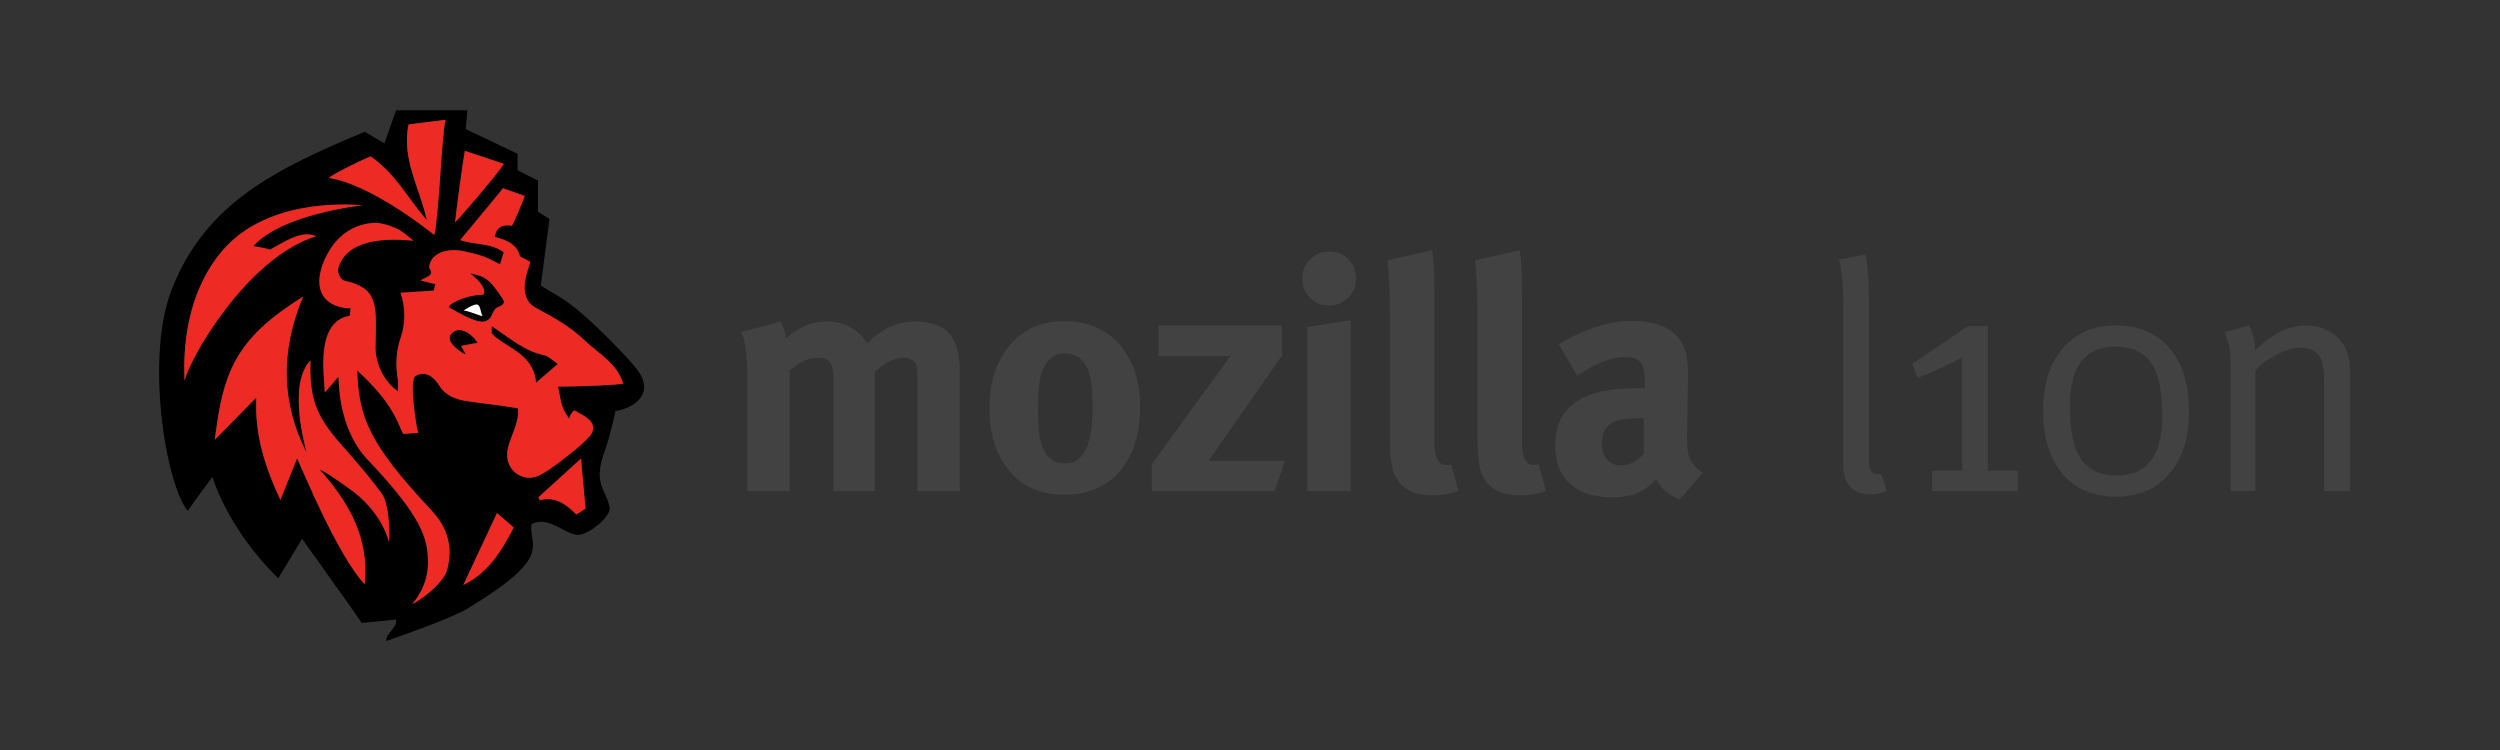 <?xml version="1.0" encoding="utf-8"?>
<!-- Generator: Adobe Illustrator 16.0.0, SVG Export Plug-In . SVG Version: 6.00 Build 0)  -->
<!DOCTYPE svg PUBLIC "-//W3C//DTD SVG 1.1//EN" "http://www.w3.org/Graphics/SVG/1.1/DTD/svg11.dtd">
<svg version="1.1" id="Layer_1" xmlns="http://www.w3.org/2000/svg" xmlns:xlink="http://www.w3.org/1999/xlink" x="0px" y="0px"
	 width="1000px" height="300px" viewBox="0 0 1000 300" enable-background="new 0 0 1000 300" xml:space="preserve">
<rect x="0" y="0" width="1000" height="300" fill="#333333" stroke="none"/>
<g>
	<path fill="#424242" d="M383.914,196.457h-16.928v-43.905c0-3.377-0.175-5.543-0.521-6.498c-0.697-1.989-2.344-2.985-4.948-2.985
		c-3.561,0-7.423,1.862-11.59,5.584v47.804H333.39v-43.152c0-3.456-0.219-5.788-0.655-6.998c-0.79-2.158-2.583-3.238-5.381-3.238
		c-3.848,0-7.696,1.684-11.543,5.053v48.335h-16.928V149.97c0-8.419-0.826-14.107-2.474-17.059l15.755-4.296
		c0.954,1.563,1.736,3.82,2.344,6.77c4.688-4.512,10.112-6.77,16.277-6.77c5.469,0,9.982,1.823,13.542,5.468
		c0.695,0.781,1.563,1.868,2.604,3.254c5.729-5.814,12.023-8.723,18.882-8.723c6.683,0,11.458,1.779,14.323,5.338
		c2.517,3.212,3.776,8.248,3.776,15.104V196.457z"/>
	<path fill="#424242" d="M456.052,162.86c0,10.157-2.473,18.407-7.422,24.743c-5.383,6.857-13.022,10.284-22.917,10.284
		c-9.637,0-17.146-3.427-22.527-10.284c-4.949-6.253-7.423-14.326-7.423-24.222s2.475-18.012,7.423-24.35
		c5.382-7.033,12.891-10.548,22.527-10.548c9.721,0,17.318,3.386,22.787,10.157C453.534,144.892,456.052,152.965,456.052,162.86z
		 M437.042,162.793c0-6.093-0.479-10.666-1.433-13.713c-1.65-5.136-4.862-7.703-9.636-7.703c-4.602,0-7.727,2.656-9.375,7.966
		c-0.957,3.048-1.433,7.619-1.433,13.714c0,6.617,0.434,11.362,1.303,14.232c1.562,5.401,4.818,8.1,9.766,8.1
		C433.438,185.389,437.042,177.857,437.042,162.793z"/>
	<path fill="#424242" d="M513.996,184.346l-4.165,12.111h-49.092v-10.81l31.425-43.231h-28.821v-12.238h49.483v11.979
		l-29.429,42.188H513.996z"/>
	<path fill="#424242" d="M542.384,111.425c0,3.04-1.043,5.6-3.126,7.683c-2.082,2.083-4.646,3.125-7.683,3.125
		c-2.953,0-5.47-1.063-7.552-3.191c-2.083-2.125-3.126-4.663-3.126-7.617c0-3.038,1.063-5.6,3.19-7.681
		c2.126-2.084,4.707-3.125,7.748-3.125c3.037,0,5.554,1.041,7.553,3.125C541.385,105.826,542.384,108.388,542.384,111.425z
		 M540.3,196.457h-17.448v-65.623l17.448-2.74V196.457z"/>
	<path fill="#424242" d="M583.401,196.306c-3.124,1.23-6.598,1.843-10.416,1.843c-8.073,0-13.242-3.041-15.497-9.128
		c-1.043-2.779-1.563-7.776-1.563-14.994V124.22c0-7.823-0.305-14.518-0.911-20.08l17.84-4.043c0.606,3.387,0.913,9.16,0.913,17.319
		v51.956c0,6.686,0,9.94,0,9.766c0.432,4.604,1.996,6.901,4.687,6.901c0.694,0,1.346-0.085,1.954-0.26L583.401,196.306z"/>
	<path fill="#424242" d="M618.429,196.306c-3.124,1.23-6.598,1.843-10.416,1.843c-8.073,0-13.24-3.041-15.495-9.128
		c-1.043-2.779-1.563-7.776-1.563-14.994V124.22c0-7.823-0.305-14.518-0.91-20.08l17.839-4.043c0.606,3.387,0.91,9.16,0.91,17.319
		v51.956c0,6.686,0,9.94,0,9.766c0.434,4.604,1.997,6.901,4.688,6.901c0.694,0,1.347-0.085,1.954-0.26L618.429,196.306z"/>
	<path fill="#424242" d="M681.063,189.164l-9.245,10.679c-4.516-1.911-7.641-4.601-9.376-8.074c-1.737,1.65-3.082,2.821-4.037,3.518
		c-3.386,2.429-7.857,3.645-13.412,3.645c-7.118,0-12.631-1.688-16.537-5.064c-4.253-3.548-6.38-8.782-6.38-15.71
		c0-15.229,10.639-22.848,31.917-22.848c1.382,0,2.679,0,3.893,0v-2.707c0-3.522-0.435-5.925-1.299-7.216
		c-1.037-1.716-3.2-2.579-6.487-2.579c-5.361,0-11.762,2.474-19.198,7.423l-7.393-12.501c3.124-1.996,6.726-3.819,10.807-5.47
		c6.423-2.603,12.501-3.905,18.23-3.905c11.632,0,18.794,3.864,21.485,11.588c0.867,2.52,1.259,6.513,1.172,11.979l-0.39,23.569
		c0,3.474,0.346,6.081,1.042,7.814C676.722,185.304,678.459,187.256,681.063,189.164z M657.495,167.289h-0.77
		c-5.217,0-8.851,0.435-10.899,1.302c-3.422,1.479-5.129,4.427-5.129,8.855c0,2.43,0.671,4.492,2.018,6.184
		c1.345,1.694,3.232,2.538,5.664,2.538c3.299,0,6.336-1.518,9.116-4.558V167.289z"/>
	<path fill="#424242" d="M737.314,121.843c0-8.42-0.607-14.409-1.823-17.969l10.548-2.084c1.041,3.029,1.563,9.695,1.563,19.996
		v61.406c0,2.168,0.131,3.64,0.39,4.418c0.521,1.382,1.605,2.076,3.256,2.076c0.261,0,0.694,0,1.303,0l2.084,6.643
		c-2.084,0.953-4.255,1.431-6.512,1.431c-3.124,0-5.709-0.933-7.748-2.801c-2.04-1.865-3.06-4.925-3.06-9.179V121.843z"/>
	<path fill="#424242" d="M764.92,145.542l22.266-15.104h7.943v57.816h11.98v8.203h-34.247v-8.203h11.979v-45.447
		c-3.212,2.085-9.114,4.864-17.708,8.334L764.92,145.542z"/>
	<path fill="#424242" d="M846.563,198.67c-9.29,0-16.494-3.06-21.616-9.181c-5.121-6.12-7.682-14.561-7.682-25.326
		c0-10.504,2.625-18.793,7.878-24.871c5.251-6.075,12.305-9.114,21.161-9.114c9.288,0,16.491,3.06,21.616,9.18
		c5.118,6.118,7.682,14.562,7.682,25.326c0,10.505-2.628,18.796-7.878,24.869C862.469,195.632,855.418,198.67,846.563,198.67z
		 M827.941,162.471c0,9.722,1.475,16.778,4.428,21.159c2.951,4.385,7.726,6.577,14.324,6.577c12.153,0,18.229-7.943,18.229-23.832
		c0-9.721-1.476-16.774-4.428-21.159c-2.952-4.38-7.727-6.575-14.322-6.575C834.017,138.641,827.941,146.584,827.941,162.471z"/>
	<path fill="#424242" d="M892.268,148.243c0-4.42-0.131-7.451-0.392-9.098c-0.259-1.646-0.954-3.725-2.082-6.239l9.896-2.728
		c1.561,3.34,2.343,6.684,2.343,10.025c6.685-6.685,13.498-10.025,20.444-10.025c3.472,0,6.661,0.867,9.571,2.603
		c2.906,1.739,5.014,4.036,6.314,6.902c1.041,2.344,1.563,4.862,1.563,7.554v49.221H929.64v-43.882c0-5.47-0.804-9.094-2.41-10.875
		c-1.605-1.778-3.971-2.668-7.097-2.668c-2.604,0-5.665,0.89-9.179,2.668c-3.517,1.781-6.445,3.93-8.79,6.447v48.31h-9.896V148.243z
		"/>
</g>
<g>
	<path fill-rule="evenodd" clip-rule="evenodd" d="M253.886,146.609c-4.275-5.021-8.938-9.727-13.664-14.331
		c-3.89-3.788-7.952-7.451-12.267-10.736c-3.565-2.714-7.613-4.799-11.645-7.283c1.186-9.114,2.314-17.79,3.472-26.676
		c-1.369-0.86-3.23-2.028-4.601-2.888c0-4.671,0-8.584,0-12.463c-2.786-1.414-5.428-2.753-8.156-4.138c0-2.221,0-4.355,0-6.601
		c-7.041-3.339-13.984-6.634-20.719-9.833c0.217-2.69,0.376-4.705,0.604-7.548c-9.579,0-18.818,0-28.458,0
		c-1.445,4.078-3.025,8.534-4.693,13.25c-1.666-1.015-8.18-4.957-8.018-4.616c-34.516,14.554-63.522,28.045-77.139,63.257
		c-10.396,26.881-2.583,76.807,6.483,88.392c2.903-4.259,9.888-13.648,9.888-13.648s5.984,20.79,26.333,40.543l9.53-15.767
		c0,0,20.436,28.582,23.899,33.651c4.93-0.491,9.284-0.926,13.669-1.364c0.666,3.335-4.397,5.823-3.852,8.552
		c2.066-0.672,25.397-8.689,32.277-12.838c35.063-21.143,24.61-24.896,25.782-33.88c6.9-3.661,13.958,4.653,18.803,4.273
		c4.9-0.382,13.073-7.706,12.463-10.823c-1.587-8.115-7.048-9.182-1.682-23.562c0.945-2.532,2.706-8.979,4.005-15.11
		C252.818,163.479,263.32,157.685,253.886,146.609z M185.939,60.35c5.666,1.887,10.446,3.476,15.589,5.187
		c-2.492,4.145-19.186,23.426-19.493,23.345C182.554,83.929,185.143,64.433,185.939,60.35z M148.248,62.563
		c9.925,6.748,14.995,16.979,22.479,25.508c-2.701-12.661-10.203-24.407-7.294-38.298c4.854-0.605,9.359-1.171,14.759-1.845
		c-1.645,7.985-2.577,37.672-4.451,46.058c-4.724-3.75-26.25-20.32-42.123-22.814C131.593,70.559,142.768,64.783,148.248,62.563z
		 M73.918,152.094c0.061,0.048-0.102-0.014-0.105-0.091c-1.347-31.258,10.994-51.114,24.396-59.933
		c16.03-10.546,35.976-10.746,46.966-9.985c0,0-32.359,3.352-43.857,16.388c0,0,5.642,0.816,6.609,1.448
		c5.681-3.084,12.647-8.031,18.508-5.44C98.542,103.122,75.485,144.164,73.918,152.094z M155.588,216.759
		c-2.133-7.89-7.831-15.223-14.07-19.962c-4.445-3.375-12.971-9.185-13.557-8.864c11.718,13.196,19.861,27.524,17.891,45.803
		c-11.035-12.131-24.36-44.741-27.02-50.398c-2.408,6.005-4.402,10.976-6.671,16.634c-6.074-13.026-10.357-25.947-9.628-40.963
		c-5.354,5.448-10.707,10.895-16.625,16.915c1.339-9.988,2.625-19.41,6.623-28.32c5.81-12.958,16.337-21.131,28.712-28.98
		c-9.112,21.702-8.798,42.213,1.259,62.253c0.35-0.011-7.965-26.691,1.693-36.692c-1.058,25.995,9.901,28.088,28.419,53.141
		C155.367,201.051,155.925,210.021,155.588,216.759z M185.342,233.981c4.472-9.561,8.826-18.864,13.449-28.744
		c2.329,2.005,4.433,3.816,6.689,5.762C200.549,220.562,195.3,229.116,185.342,233.981z M230.534,205.792
		c-3.98-4.015-8.382-7.344-14.666-5.712c-0.171-0.381-0.344-0.763-0.515-1.144c5.491-4.997,10.979-9.992,17.039-15.502
		c0.651,7.185,1.234,13.647,1.811,19.985C232.767,204.35,231.886,204.918,230.534,205.792z M223.186,154.644
		c1.133,4.361,0.765,8.021,4.487,12.854c0.176-0.545,0.279-1.131,0.549-1.623c0.269-0.498,0.705-0.906,1.412-1.775
		c1.981,1.184,4.106,2.089,5.757,3.531c2.339,2.042,2.517,4.691,0.338,6.995c-2.126,2.254-4.426,4.386-6.875,6.28
		c-4.065,3.149-8.074,6.491-12.542,8.973c-5.555,3.081-12.178-0.012-13.296-6.268c-1.128-6.322,4.881-12.818,4.211-20.252
		c-4.133-0.858-15.377-2.13-20.533-2.924c-4.519-0.692-8.555-2.28-10.936-6.157c-2.271-3.705-5.801-6.166-9.581-3.843
		c-2.662,1.639,0.334,20.355,1.073,22.696c-2.209,0.161-3.608,0.261-5.913,0.428c-1.908-2.801-2.894-11.257-18.484-25.399
		c0.744,18.58,4.184,28.721,29.59,55.834c6.667,7.115,8.799,14.776,6.415,23.872c-1.573,5.999-12.608,13.517-13.854,13.637
		c1.498-1.855,6.388-7.643,6.208-17.144c-0.166-8.772-2.171-17.42-24.141-40.492c-12.384-13.009-11.415-33.011-11.715-33.178
		c-1.599,1.852-3.199,3.706-5.412,6.271c-0.171-6.585-4-28.246,9.935-30.632c0.117-0.841,0.242-1.728,0.423-3.001
		c-6.271-0.046-14.721-3.244-12.058-14.786c0.805-3.494,2.577-7.135,4.73-10.14c3.851-5.378,9.447-8.646,16.021-9.196
		c3.065-0.255,6.452,0.834,9.368,2.079c2.57,1.095,4.689,3.252,7.005,4.944c-0.13,0.36-25.597-4.117-30.031,10.892
		c-0.528,1.788,0.663,4.771,2.617,5.209c13.511,3.029,12.613,9.623,12.244,26.34c-0.155,6.933,3.627,14.184,8.988,17.869
		c0-1.683,0.2-3.196-0.035-4.639c-0.927-5.659-0.827-11.129,1.091-16.687c2.087-6.052,1.963-12.325-0.021-18.113
		c4.369-0.28,8.783-0.561,13.259-0.845c0.296-1.121,0.495-1.876,0.682-2.59c-1.837-0.465-3.48-0.879-5.924-1.498
		c1.849-1.229,3.591-1.371,4.137-2.758c0.364-0.921-0.792-1.948-0.667-2.831c0.814-5.854,7.921-7.367,13.833-6.069
		c2.583,0.566,5.197,1.118,7.677,2.013c2.346,0.842,4.532,2.12,6.793,3.209c0.49-1.606,0.919-3.011,1.458-4.772
		c-4.926-3.895-11.521-2.889-17.397-4.943c4.564-5.616,16.358-19.51,17.084-20.734c2.961,1.049,5.594,1.982,8.737,3.097
		c-0.624,2.034-4.307,10.481-5.086,11.916c-3.887-0.729-6.358,0.84-6.936,4.4c2.059,0.866,8.653,1.698,10.099,7.831
		c1.149,0.621,2.3,1.242,4.11,2.22c-0.485,2.753-6.102,14.011,2.488,18.535c6.869,3.617,13.829,7.615,19.318,12.906
		c5.381,5.186,12.763,8.889,15.369,17.202C248.499,153.961,231.671,154.644,223.186,154.644z"/>
	<path fill-rule="evenodd" clip-rule="evenodd" d="M201.186,119.708c-4.575-6.861-6.321-9.268-13.209-10.37
		c6.795,5.045,6.168,8.556,4.98,8.563c-6.855,0.041-14.956,4.263-13.111,5.23c4.307,2.257,11.716,6.973,14.906,5.131
		c2.573-1.487,1.804-3.46,3.862-5.13C198.938,122.869,202.737,122.036,201.186,119.708z"/>
	<path fill-rule="evenodd" clip-rule="evenodd" d="M196.641,130.431c0.07,1.37-0.227,2.547,0.231,3.089
		c0.979,1.16,2.3,2.065,3.571,2.943c5.848,4.043,12.994,6.837,13.989,16.607c3.277-2.812,5.652-4.846,8.714-7.471
		c-2.073-1.376-3.648-3.147-5.508-3.526C209.681,140.452,203.881,135.149,196.641,130.431z"/>
	<path fill-rule="evenodd" clip-rule="evenodd" d="M183.399,132.025c-1.155,0-3.325,1.18-3.536,2.967
		c-0.368,3.094,6.106,6.959,6.429,6.75c-0.574-1.046-1.151-2.094-1.854-3.37c2.309-0.445,4.305-0.829,6.658-1.282
		C189.923,135.452,187.263,132.021,183.399,132.025z"/>
</g>
<path fill-rule="evenodd" clip-rule="evenodd" fill="#FFFFFF" d="M185.472,124.203c0,0,4.23-2.946,5.625-2.335
	c1.083,0.476,1.169,3.19,1.831,4.365C193.397,127.068,188.27,124.502,185.472,124.203z"/>
<g>
	<path fill-rule="evenodd" clip-rule="evenodd" fill="#ED2A24" d="M124.195,144.183c-9.658,10-1.343,36.681-1.693,36.692
		c-10.058-20.04-10.371-40.551-1.259-62.253c-12.375,7.85-22.902,16.023-28.712,28.98c-3.999,8.91-5.284,18.332-6.623,28.32
		c5.918-6.021,11.271-11.467,16.625-16.915c-0.729,15.016,3.554,27.937,9.628,40.963c2.269-5.658,4.263-10.629,6.671-16.634
		c2.66,5.657,15.985,38.268,27.02,50.398c1.97-18.278-6.173-32.606-17.891-45.803c0.586-0.32,9.111,5.489,13.557,8.864
		c6.24,4.739,11.937,12.072,14.07,19.962c0.337-6.737-0.221-15.708-2.974-19.435C134.096,172.271,123.137,170.178,124.195,144.183z"
		/>
	<path fill-rule="evenodd" clip-rule="evenodd" fill="#ED2A24" d="M126.435,94.481c-5.861-2.591-12.827,2.356-18.508,5.44
		c-0.967-0.631-6.609-1.448-6.609-1.448c11.498-13.037,43.857-16.388,43.857-16.388c-10.99-0.761-30.936-0.561-46.966,9.985
		c-13.402,8.818-25.743,28.674-24.396,59.933c0.003,0.077,0.166,0.139,0.105,0.091C75.485,144.164,98.542,103.122,126.435,94.481z"
		/>
	<path fill-rule="evenodd" clip-rule="evenodd" fill="#ED2A24" d="M185.342,233.981c9.958-4.865,15.208-13.42,20.138-22.982
		c-2.257-1.945-4.36-3.757-6.689-5.762C194.168,215.117,189.814,224.421,185.342,233.981z"/>
	<path fill-rule="evenodd" clip-rule="evenodd" fill="#ED2A24" d="M178.191,47.928c-5.4,0.674-9.904,1.24-14.759,1.845
		c-2.908,13.891,4.594,25.637,7.294,38.298c-7.485-8.53-12.554-18.76-22.479-25.508c-5.479,2.22-16.654,7.996-16.63,8.608
		c15.873,2.494,37.398,19.065,42.123,22.814C175.614,85.6,176.546,55.913,178.191,47.928z"/>
	<path fill-rule="evenodd" clip-rule="evenodd" fill="#ED2A24" d="M201.528,65.537c-5.143-1.711-9.923-3.3-15.589-5.187
		c-0.796,4.083-3.385,23.579-3.904,28.532C182.343,88.962,199.037,69.682,201.528,65.537z"/>
	<path fill-rule="evenodd" clip-rule="evenodd" fill="#ED2A24" d="M215.354,198.937c0.171,0.381,0.344,0.763,0.515,1.144
		c6.284-1.632,10.686,1.697,14.666,5.712c1.352-0.874,2.232-1.442,3.668-2.372c-0.577-6.338-1.16-12.801-1.811-19.985
		C226.333,188.944,220.844,193.939,215.354,198.937z"/>
	<path fill-rule="evenodd" clip-rule="evenodd" fill="#ED2A24" d="M233.886,136.185c-5.489-5.292-12.449-9.289-19.318-12.906
		c-8.59-4.524-2.974-15.782-2.488-18.535c-1.81-0.978-2.961-1.599-4.11-2.22c-1.446-6.133-8.041-6.965-10.099-7.831
		c0.577-3.561,3.048-5.13,6.936-4.4c0.779-1.434,4.462-9.882,5.086-11.916c-3.143-1.115-5.776-2.048-8.737-3.097
		c-0.726,1.224-12.52,15.118-17.084,20.734c5.877,2.055,12.471,1.049,17.397,4.943c-0.539,1.762-0.969,3.167-1.458,4.772
		c-2.261-1.089-4.447-2.367-6.793-3.209c-2.479-0.895-5.094-1.447-7.677-2.013c-5.913-1.298-13.019,0.215-13.833,6.069
		c-0.124,0.883,1.031,1.91,0.667,2.831c-0.546,1.387-2.288,1.528-4.137,2.758c2.444,0.619,4.087,1.033,5.924,1.498
		c-0.188,0.713-0.386,1.469-0.682,2.59c-4.476,0.284-8.89,0.565-13.259,0.845c1.984,5.788,2.108,12.061,0.021,18.113
		c-1.918,5.558-2.018,11.027-1.091,16.687c0.235,1.442,0.035,2.956,0.035,4.639c-5.361-3.686-9.143-10.937-8.988-17.869
		c0.37-16.717,1.267-23.312-12.244-26.34c-1.954-0.438-3.145-3.421-2.617-5.209c4.434-15.008,29.901-10.531,30.031-10.892
		c-2.316-1.692-4.435-3.849-7.005-4.944c-2.916-1.244-6.303-2.333-9.368-2.079c-6.574,0.55-12.17,3.818-16.021,9.196
		c-2.154,3.005-3.926,6.646-4.73,10.14c-2.663,11.542,5.787,14.74,12.058,14.786c-0.181,1.273-0.306,2.16-0.423,3.001
		c-13.935,2.386-10.106,24.046-9.935,30.632c2.213-2.564,3.813-4.419,5.412-6.271c0.3,0.167-0.669,20.169,11.715,33.178
		c21.97,23.072,23.975,31.72,24.141,40.492c0.18,9.501-4.709,15.288-6.208,17.144c1.246-0.12,12.281-7.638,13.854-13.637
		c2.384-9.096,0.252-16.757-6.415-23.872c-25.406-27.113-28.846-37.254-29.59-55.834c15.591,14.143,16.577,22.599,18.484,25.399
		c2.305-0.167,3.703-0.267,5.913-0.428c-0.738-2.341-3.735-21.057-1.073-22.696c3.779-2.323,7.309,0.138,9.581,3.843
		c2.381,3.877,6.417,5.465,10.936,6.157c5.156,0.794,16.4,2.065,20.533,2.924c0.67,7.434-5.34,13.93-4.211,20.252
		c1.118,6.256,7.741,9.349,13.296,6.268c4.468-2.481,8.477-5.823,12.542-8.973c2.449-1.895,4.749-4.026,6.875-6.28
		c2.178-2.304,2-4.953-0.338-6.995c-1.651-1.442-3.776-2.348-5.757-3.531c-0.707,0.869-1.144,1.277-1.412,1.775
		c-0.27,0.492-0.374,1.078-0.549,1.623c-3.722-4.833-3.354-8.492-4.487-12.854c8.485,0,25.313-0.683,26.069-1.257
		C246.649,145.074,239.268,141.371,233.886,136.185z M184.438,138.373c0.703,1.276,1.279,2.324,1.854,3.37
		c-0.322,0.208-6.796-3.657-6.429-6.75c0.211-1.788,2.381-2.967,3.536-2.967c3.864-0.004,6.524,3.427,7.698,5.065
		C188.743,137.543,186.747,137.928,184.438,138.373z M194.752,128.262c-3.19,1.842-10.6-2.875-14.906-5.131
		c-1.845-0.967,6.255-5.189,13.111-5.23c1.188-0.007,1.814-3.518-4.98-8.563c6.888,1.103,8.634,3.509,13.209,10.37
		c1.552,2.328-2.248,3.161-2.571,3.424C196.557,124.801,197.325,126.775,194.752,128.262z M214.433,153.07
		c-0.995-9.77-8.141-12.564-13.989-16.607c-1.271-0.877-2.592-1.783-3.571-2.943c-0.458-0.542-0.161-1.719-0.231-3.089
		c7.24,4.719,13.04,10.021,20.998,11.643c1.86,0.378,3.435,2.15,5.508,3.526C220.084,148.224,217.709,150.259,214.433,153.07z"/>
</g>
</svg>
